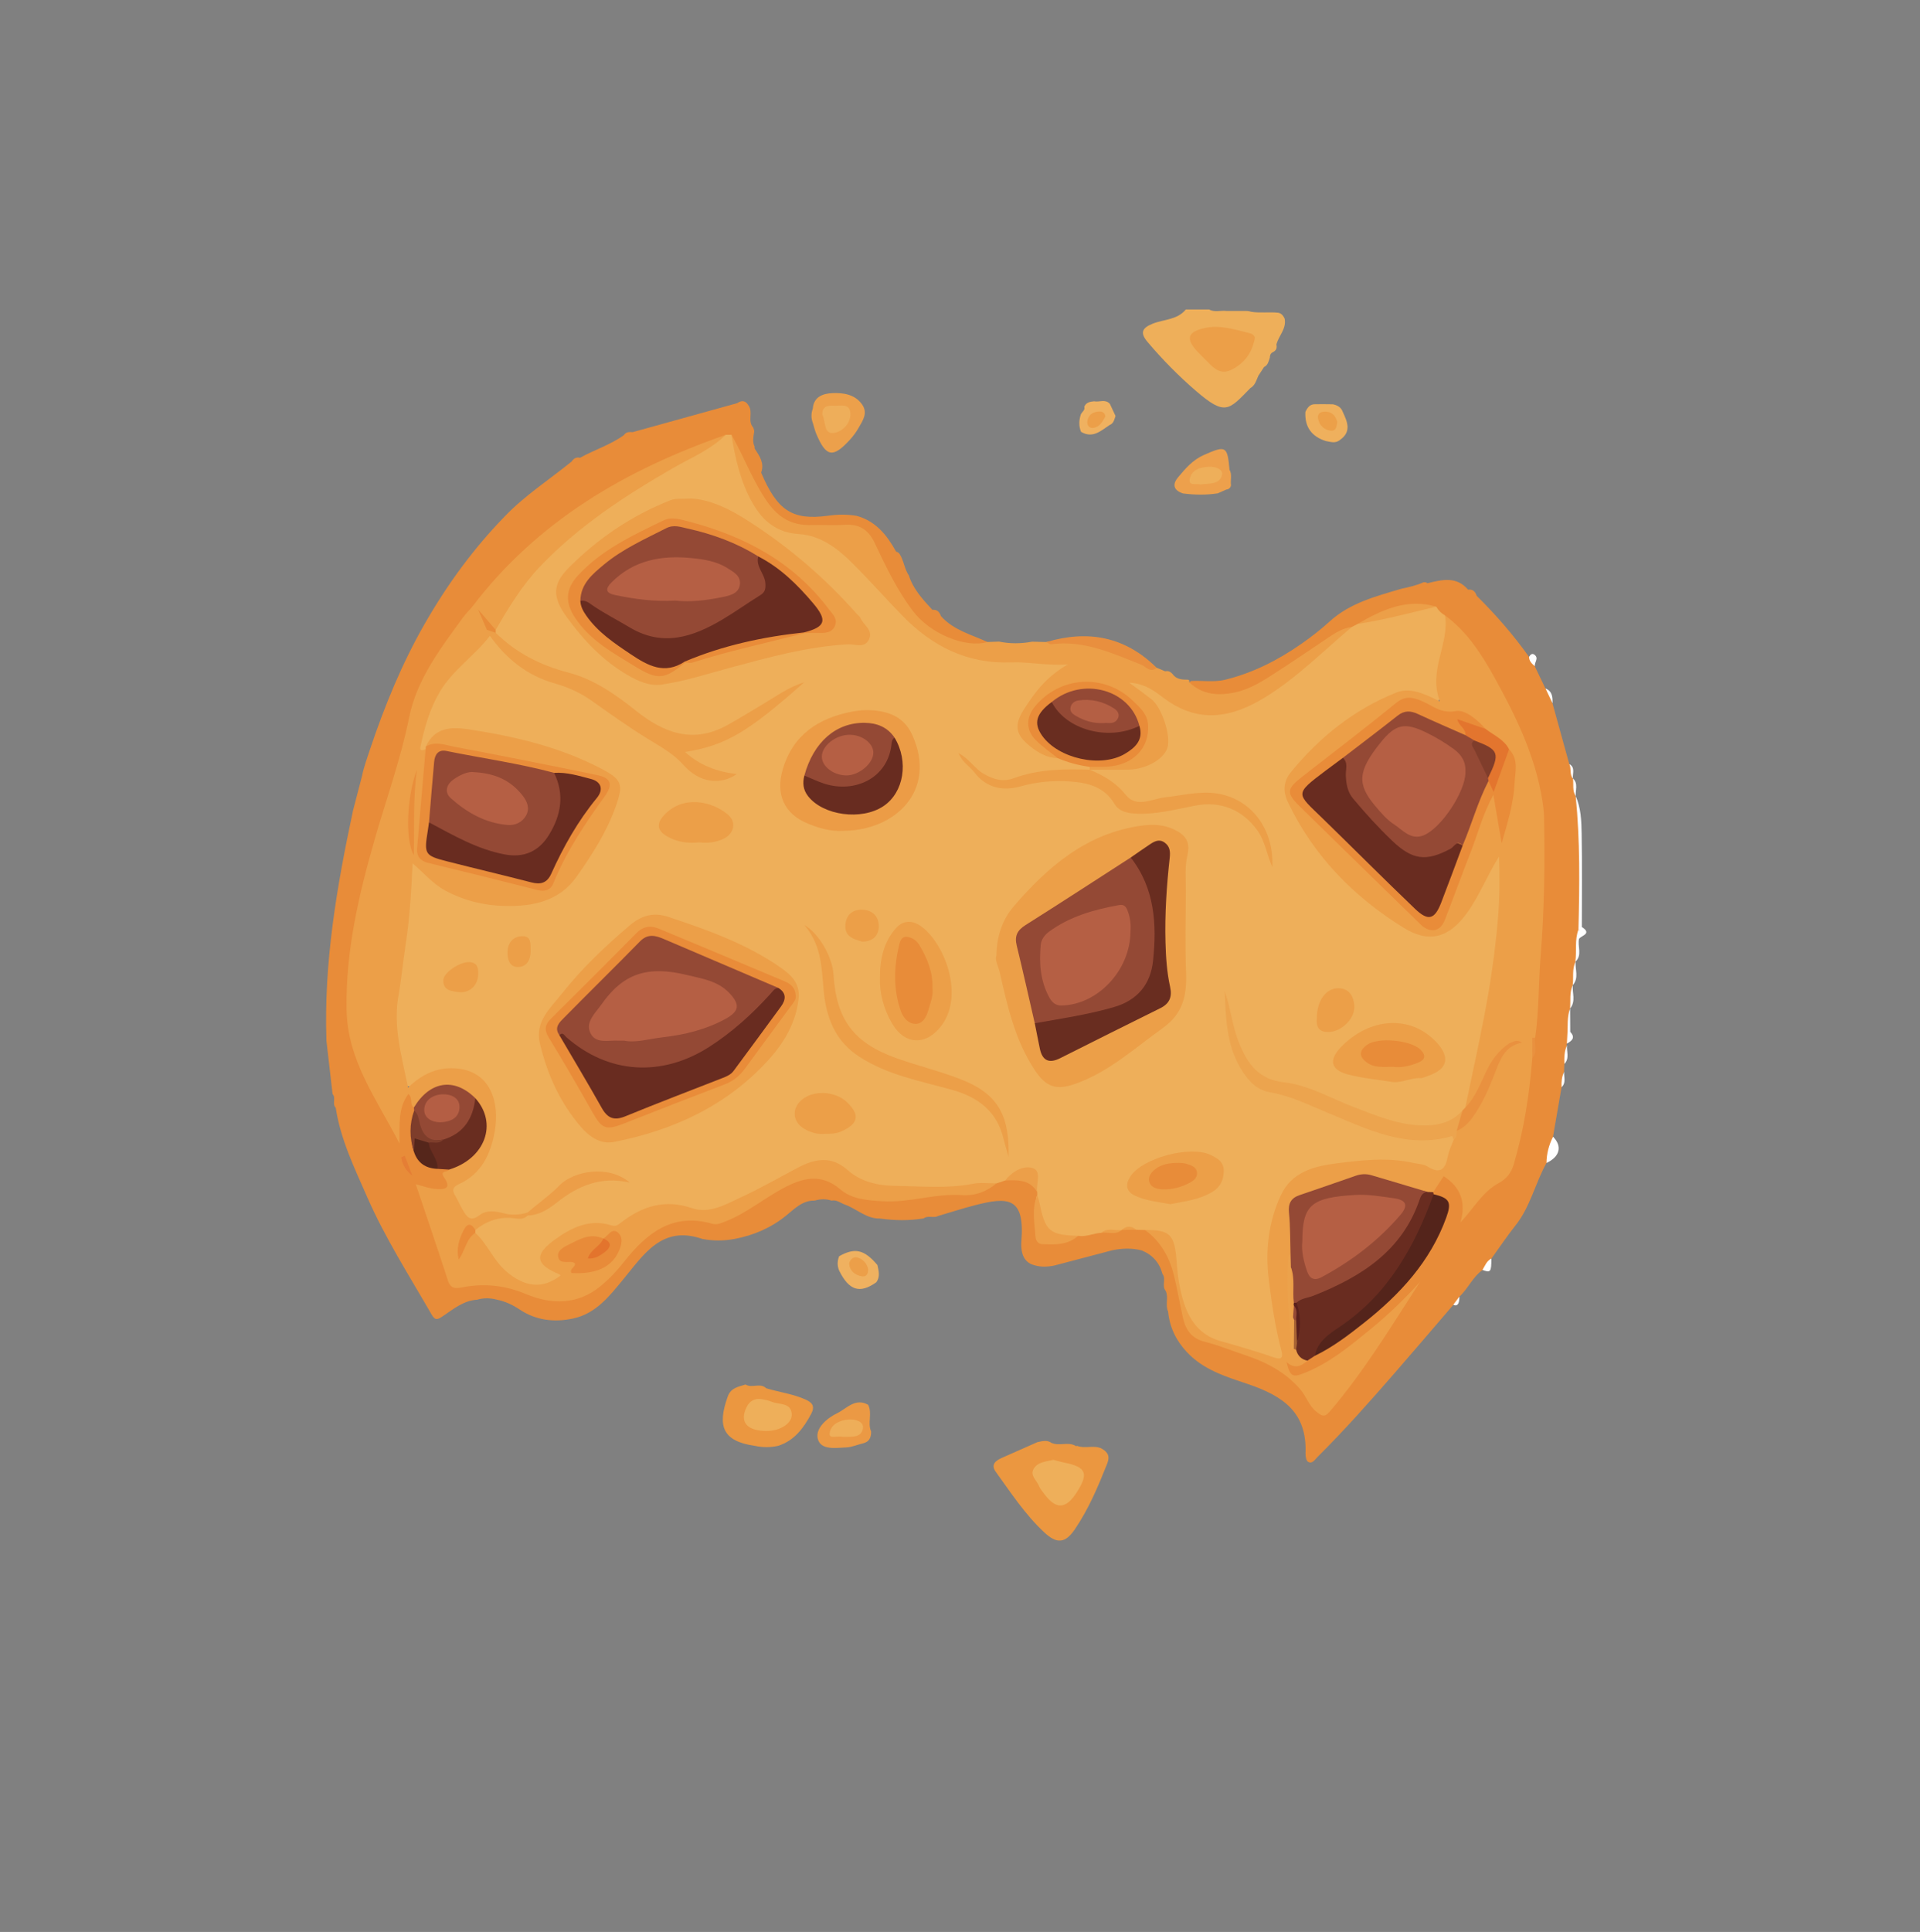 <?xml version="1.0" encoding="UTF-8"?>
<svg id="a" data-name="3rd_plan" xmlns="http://www.w3.org/2000/svg" viewBox="0 0 1491.2 1500.12"><rect x="0" y="0" width="1491.2" height="1500.12" fill="#808080" stroke="none"/>
  <path d="m971.1,301.37c-16.79,17.09-19.36,21.9-42.27,2.15-13.64-11.75-26.01-24.33-37.55-37.98-5.87-6.94-4.55-10.82,4-14.22,8.65-3.44,19.09-2.85,25.7-11.03h18.09c4.34,2.45,9.05.57,13.56,1.17,5.24,0,10.47-.02,15.71.01,1.17,0,2.31.21,3.41.61,6.95,1.12,13.98,0,20.94.75,2.68.44,3.98,2.39,5.06,4.59,1.56,7.87-4.66,13.26-6.41,20.08.65,2.79-.24,4.85-2.91,6.04-1.72.89-2.15,2.45-2.18,4.21-.96,2.75-1.42,5.81-4.51,7.24-1.47,2.27-2.94,4.54-4.42,6.81-1.58,3.51-2.49,7.46-6.23,9.57Z" style="fill: #eeaf5a; stroke-width: 0px;"/>
  <path d="m253.54,808.01c-2.1-60.6,8.06-119.78,20.66-178.68,2.31-8.87,4.62-17.73,6.93-26.6,1.43-7.13,3.97-13.94,6.24-20.82,11.32-33.71,24.68-66.45,42.43-97.43,17.42-30.41,37.79-58.42,62.23-83.5,15.58-16.31,34.54-28.48,51.92-42.59,1.57-2.37,3.61-3.69,6.57-2.93,11.16-6.25,23.62-10,34.07-17.62,1.66-2.55,4.2-2.5,6.79-2.29,27.07-7.51,54.14-15.01,81.22-22.52,3.8-2.61,6.79-1.85,8.98,2.18l-.12-.21c3.55,5.12-.93,11.86,3.42,16.81.57,1.05.86,2.17.88,3.36-.57,3.94-1.56,7.91.4,11.77-.26.71-.14,1.35.34,1.93,3.63,5.5,7.29,10.98,4.66,18.09,12.52,29.59,24.27,37.19,51.77,33.52,7.48-1.07,14.95-1.2,22.42.07,14.92,4.09,23.61,15.05,30.67,27.82,1.05.19,1.9.71,2.54,1.56,3.42,5.21,3.8,11.75,7.33,16.91,3.41,10.73,10.87,18.68,18.25,26.68,3.72-.42,5.56,1.71,6.65,4.87,9.75,10.93,23.66,14.37,36.27,20.15-2.27,6.58-7.84,4.83-12.21,4.18-18.88-2.79-35.22-10.61-47.37-25.86-8.73-10.95-15.51-23.08-21.76-35.57-17.1-34.19-11.81-31.35-48.91-30.37-22.2.59-37.21-7.8-48.08-26.75-7.88-13.74-14.1-28.22-21.47-42.12-1.37-.74-2.85-1.09-4.41-1.15-32.67,8.93-61.5,26.3-91.1,41.81-41.79,21.9-74.02,55-103.7,90.89-11.51,14.46-21.94,29.63-31.37,45.55-7.56,12.77-13.6,26.11-16.47,40.63-7.18,36.31-20.15,70.96-30.17,106.46-10.59,37.53-18.72,75.13-17.54,114.45.72,23.89,5.91,46.15,18.53,66.59,6.81,11.03,13.8,22,17.89,34.45-3.29-9.34-1.32-18.23,2.07-26.96,1.18-3.04,2.16-7.12,6.49-6.64,4.29.47,4.25,4.63,5,7.85.25,1.1.4,2.22.65,3.33.18,1.18.18,2.37.06,3.56-1.03,9.7-1.53,19.4.18,29.07,2.99,8.26,8.81,12.61,17.67,12.77,2.86.2,5.7.42,7.95,2.52.08.37.24.74.22,1.11-.96,18.74-1.44,19.12-21.91,16.2,8.59,22.26,15.53,44.33,22.8,66.3,1.57,4.75,5.19,5.91,9.9,5.22,18.3-2.66,35.41.5,52.93,7.06,20.04,7.51,39.9,5.23,56.42-11.08,8.87-8.75,16.3-18.72,25.04-27.57,15.12-15.32,32.78-22.5,54.17-18.3,8.9,1.75,16.29-1.28,23.67-5.2,11.64-6.2,22.27-14.09,33.83-20.43,16.2-8.89,31.74-12.05,48.38.4,17.08,12.78,37.49,9.16,56.85,7.36,12.71-1.18,25.26-4.07,38.14-3.4,8.75.45,15.93-3.91,23.32-7.62,2.75-1.31,5.56-2.45,8.56-3.07,10.34-.98,20.33-1.1,25.4,10.58.34,1.16.46,2.36.41,3.57-1.23,8.12-.64,16.31-.6,24.48.04,8.31,4.51,11.36,12.26,10.08,6.19-1.02,12.6-1.4,18.14-4.89,5.64-1.65,11.4-2.69,17.21-3.47,5.02-.34,10.12.46,15.09-.88,1.07-.34,2.17-.58,3.27-.79,3.34-.55,6.71-.62,10.09-.57,2.24.06,4.44.37,6.58,1.06,14.61,7,20.33,20.49,24.74,34.69,3.35,10.79,4.71,22.06,7.17,33.08,2.17,9.74,7.49,15.83,17.26,18.76,12.24,3.67,24.35,7.84,36.35,12.31,18.58,6.91,33.3,18.35,44.09,35.08,6.24,9.66,9.72,9.95,16.99,1.09,17.92-21.83,33.32-45.52,49.16-68.86,4.17-6.14,9.41-11.44,13.47-17.51-23.58,27.01-49.95,50.58-82.83,66.01-6.33,2.97-12.32,3.8-16.89-3.08-1.29-1.94-2.36-4.01-1.47-6.32,1.12-2.89,3.66-1.87,5.8-1.68,4.12.37,8.27,1.09,11.9-1.74,1.61-2.03,3.61-3.57,5.85-4.83,34.96-21.27,66.7-45.97,88.43-81.61,3.93-6.45,7.1-13.17,10.03-20.09,3.75-8.84,3.48-16.03-6.43-20.41-.47-1.04-.65-2.13-.55-3.26,1.99-5.18,3.01-12.61,9.32-12.74,6.71-.14,10.7,6.37,13.73,12.09,3.27,6.18,4.19,12.81,1.9,19.29,5.63-10.44,13.46-19.51,23.46-26.18,7.45-4.97,11.32-11.37,13.78-19.69,7.42-25.03,9.39-51,13.72-76.56,1.67-5.21,1.1-10.58,1.14-15.9,2.74-32.94,2.85-66.04,6.24-98.93,7.51-72.82-7.6-139.8-51.03-199.59-6.66-9.17-13.81-17.84-22.29-25.37-3.51-2.14-6.19-5.27-9.36-7.79-10.52-4.23-20.74-1.38-30.82,1.58-9.01,2.64-18.01,5.46-25.94,10.78-1.88,1.36-3.88,2.52-6.03,3.41-8.51,2.26-15.43,7.44-22.62,12.16-17.21,11.29-33.84,23.48-52.12,33.13-16.39,8.65-32.87,9.5-49.56,1.28-5.17-2.55-5.12-3.59-.87-7.19,8.77-.52,17.6,1.07,26.31-.91,21.88-5.31,41.57-15.37,59.88-28.19,7.5-5.25,14.79-10.92,21.55-17.07,15.93-14.51,36-19.59,55.78-25.46,5.85-1.24,11.68-2.56,17.18-5.02,1.14-.19,2.17.03,3.1.73,11.21-2.74,22.44-5.66,31.53,5,3.75-.54,5.6,1.58,6.69,4.77,14.87,14.68,28.54,30.38,40.66,47.41,3.13,1.44,3.58,4.51,4.46,7.32,2.76,5.75,5.52,11.51,8.28,17.26,4,2.81,3.4,7.79,5.47,11.52,4.35,15.74,8.71,31.48,13.06,47.22,3.96,3-.03,8.01,2.85,11.28l-.05-.1c3,4.22-.4,9.48,2.23,13.77l-.12-.18c3.26,17.96,3.98,36.07,3.71,54.29-.24,16.09-.29,32.19.1,48.28-3.8,8.34-.62,17.78-4.07,26.18l.24-.21c-2.56,5.9,1.19,12.58-2.28,18.37l.14-.19c-2.78,5.86.96,12.5-2.21,18.31l.04-.1c-2.06,6.74-1.22,13.52-.36,20.32.24,2.63-.17,5.06-2.14,7.02l-.36.69.44.64c-2.3,4.58.6,9.9-2.03,14.44-.06,2.05-.13,4.1-.19,6.15-2.22,3.72.37,8.23-1.98,11.93-2.21,12.83-4.42,25.65-6.63,38.48,1.48,7.58-.24,14.36-5.09,20.35-8.77,15.71-12.46,33.89-23.94,48.33-6.64,8.35-12.58,17.27-18.84,25.93-2.33,2.92-1.6,8.24-6.93,8.8-7.59,5.5-11.18,14.46-17.91,20.7-1.79,1.97-.3,6.38-4.74,6.37-15.12,17.6-30.15,35.27-45.39,52.77-19.46,22.35-39.1,44.54-60.16,65.42-2.03,2.01-3.99,5.59-7.27,3.61-1.49-.9-2.02-4.45-1.93-6.75,1.2-31.26-16.99-44.2-44.87-53.62-17.31-5.85-34.44-10.97-47.38-24.88-8.33-8.95-13.31-19.22-14.46-31.36-2.46-5.15.56-10.93-1.88-16.08l.18.21c-3.67-3.88.46-9.32-2.67-13.3-2.35-8.74-7.68-14.85-16.06-18.28-7.61-2-15.24-1.7-22.87-.16-14.95,3.93-29.89,7.86-44.84,11.8-5.24,1.11-10.48,1.41-15.7-.16-10.25-2.54-10.54-13.09-10.09-18.9,2.63-34-10.17-34.44-36.35-27.64-9.52,2.47-18.89,5.5-28.32,8.27-3.54,1.95-7.84-.69-11.27,1.89h.03c-11.29,1.88-22.59,1.7-33.89.12-10.62.29-18.05-7.55-27.28-10.83-3.42-1.22-6.34-3.93-10.36-3.1-4.37-1.41-8.74-1.3-13.1-.01-9.57-.25-15.77,6.46-22.25,11.69-11.93,9.63-25.32,15.31-40.16,18.12-8.27,1.52-16.53,1.54-24.8-.01-31.42-10.93-45.45,11.91-61.5,31.36-10.62,12.86-21.04,26.43-38.67,30.33-14.75,3.26-29.13,1.54-41.77-6.9-5.62-3.75-11.27-6.34-17.7-7.67-5.1-1.33-10.2-1.49-15.3.03-10.56.63-18.38,7.21-26.55,12.7-3.81,2.56-5.93,3.88-8.7-.93-17.37-30.17-36.25-59.64-50.2-91.53-9.77-22.34-20.69-44.62-24.41-69.24-3.01-3.06.41-7.6-2.46-10.69-1.59-13.79-3.18-27.59-4.77-41.38Z" style="fill: #e88c39; stroke-width: 0px;"/>
  <path d="m923.51,529.65c10.38,10.03,22.96,10.75,36.01,7.9,11.49-2.5,21.37-8.83,31.09-15.13,14.13-9.15,28.04-18.65,42.04-28,5.31-3.54,10.76-6.76,17.26-7.59,1.03,3.14-.99,5.07-3.01,6.69-20.51,16.5-38.9,35.66-61.51,49.51-14.61,8.94-29.76,15.19-47.71,14.86-16.84-.32-28.87-9.75-41.97-17.65-2.89-1.74-5.9-3.35-7.76-4.99-2.06-1.32-2.48,1.02-1.73-.29.17-.3.43-.29.85-.09,15.8,7.68,20.89,21.93,22.73,37.86,1.17,10.18-3.94,17.21-12.76,21.9-15.55,8.27-32.09,6.34-48.61,4.89-1.12-.45-2-1.2-2.65-2.2-.21-1.23.19-2.24,1.17-3.01,7.99-3.39,16.89-1.39,25.14-5.31,19.69-9.36,23.02-25.62,7.47-41.26-19.95-20.06-50.93-20.58-69.69-1.16-11.13,11.52-10.38,20.77,2.06,31.37,3.7,3.15,10.17,4.19,9.58,11.12-14.33,3.5-22.36-6.13-30.11-15.19-6.77-7.92-3.56-16.28,1.3-24.05,7.62-12.19,15.39-24.28,27.71-30.9-17.33.96-35.89-1.73-54.5-3.14-33.32-2.52-56.34-23.2-77.14-46.75-10.5-11.89-21.52-23.22-33.3-33.77-11.42-10.24-24.5-17.2-40.35-18.47-13.41-1.07-23.01-9.3-30.06-19.98-10.56-15.98-15.83-34.06-18.59-52.91-.34-2.32,0-4.51,1.64-6.33,9.84,17.15,16.49,35.9,27.99,52.31,8.67,12.37,19.32,18.24,34.08,17.8,8.66-.25,17.35.35,25.98-.19,11.2-.71,18.28,3.71,23.14,13.97,8.66,18.32,17.36,36.67,29.72,52.98,13.27,17.52,40.63,29.07,58.03,24.04,2.97-.1,5.93-.2,8.9-.3,8.55,1.75,17.1,1.67,25.65.06,3.66.09,7.31.18,10.97.27,28.94-4.98,54.55,5,79.51,17.78,2.01,1.03,3.96,2.14,6.29,2.19,2.19.91,4.37,1.82,6.56,2.74,3.41-.83,5.2,1.44,7.02,3.65,3.03,2.78,6.79,2.83,10.56,2.87,1.17.16,1.47.8,1.01,1.85Z" style="fill: #ec9f48; stroke-width: 0px;"/>
  <path d="m855.39,1124.66c4.83,2.66,6.91,5.86,4.54,11.82-7.06,17.72-14.41,35.27-25.2,51.08-7.44,10.9-14,11.39-23.82,2.19-14.78-13.84-25.84-30.71-37.57-47-4.09-5.67.09-8.68,4.94-10.83,9.14-4.06,18.3-8.09,27.44-12.14,3.78-.73,7.59-2,11.13.75l-.18-.18c5.9,2.69,12.55-.96,18.4,2.14.42.5.89.55,1.4.15,6.11,2.49,12.84-.79,18.92,2.01Z" style="fill: #eb9740; stroke-width: 0px;"/>
  <path d="m586.33,1122.68c-25.25-3.61-29.32-15.43-21.12-38.3,2.49-6.94,8.36-7.56,13.86-9.35,4.95,3.15,11.36-1.66,16.05,2.94,10.17,3.05,20.82,4.37,30.62,8.78,5.3,2.39,7.36,5.36,4.22,11.19-5.96,11.07-13.05,20.72-25.69,24.73-5.98,1.32-11.96,1.31-17.94,0Z" style="fill: #eb9740; stroke-width: 0px;"/>
  <path d="m631.29,317.26c.66-9.41,8.24-11.68,15.05-11.99,8.44-.39,17.54.8,23.18,8.72,4.88,6.84.39,12.81-2.88,18.57-1.83,3.22-4.13,6.27-6.64,9-13.13,14.27-18.4,13.33-25.98-4.57-1.16-2.73-1.81-5.68-2.69-8.52-1.46-3.73-1.4-7.47-.04-11.21Z" style="fill: #eca04b; stroke-width: 0px;"/>
  <path d="m952.45,380.13c-2.22.98-4.44,1.96-6.66,2.94-8.99,1.39-17.98,1.23-26.98.09-7.28-2.41-8.6-6.9-3.78-12.62,5.68-6.75,11.27-13.41,19.91-17.23,17.1-7.55,18.35-7.15,19.98,11.4,2.21,3.87.52,8.12,1.15,12.14-.39,2-1.63,3.05-3.63,3.28Z" style="fill: #eda04c; stroke-width: 0px;"/>
  <path d="m676.57,1111.54c.07,4.53-1.32,8-6.27,9.17-4.32,1.01-8.57,2.96-12.91,3.16-8.28.37-20.05,2.38-22.27-6.78-2-8.26,7.45-16.1,15.05-19.74,7.24-3.47,14.05-12.24,24.08-6.57,3.43,6.63-.62,14.09,2.32,20.77Z" style="fill: #eb9944; stroke-width: 0px;"/>
  <path d="m898.36,518.55c-4.91,4.22-8.35-1-11.93-2.41-22.52-8.9-44.6-19.23-69.9-15.9-1.23.16-2.64-1.08-3.97-1.67,32.39-9.64,61.31-4.33,85.8,19.98Z" style="fill: #e98f3e; stroke-width: 0px;"/>
  <path d="m1042.93,319.94c3.56,7.65,6.89,15.27-2.19,21.64-3.49,2.96-7.31,1.53-11.08.86-11.01-3.51-16.41-10.95-15.81-22.59,1.53-3.26,3.41-6.07,7.58-5.99,4.58,0,9.16-.08,13.73.05,3.58.73,6.49,2.32,7.76,6.03Z" style="fill: #efb05d; stroke-width: 0px;"/>
  <path d="m680.65,995.62c-12.79,9.1-21.25,6.48-28.86-8.95-1.63-3.74-1.55-7.5-.05-11.25,12.25-6.87,19.45-5.22,29.72,6.83,1.01,4.54,2.26,9.09-.81,13.37Z" style="fill: #efb160; stroke-width: 0px;"/>
  <path d="m862.01,313.58c1.46,3.14,2.92,6.29,4.38,9.43-.98,2.72-1.38,5.82-4.65,7.03-6.73,4.48-13.07,10.63-22.15,5.26-1.82-4.5-1.64-9.02-.13-13.55.85-1.99,3.49-3.16,2.66-5.9,1.41-3.43,4.45-3.97,7.62-4.26,4.06.85,8.71-1.99,12.26,1.99Z" style="fill: #efb160; stroke-width: 0px;"/>
  <path d="m1225.93,721.77c.85-34.6,1.32-69.19-2.16-103.7,4.11,9.25,4.46,19.24,4.65,29,.47,24.23.15,48.48.16,72.72.32,1.18-.05,2.06-1.13,2.64-.5-.22-1.01-.45-1.51-.67Z" style="fill: #fdfdfd; stroke-width: 0px;"/>
  <path d="m1201.1,903c.07-7.19,1.87-13.95,5.09-20.35,7.34,7.35,5.28,15.57-5.09,20.35Z" style="fill: #fff; stroke-width: 0px;"/>
  <path d="m1223.51,746.81c1.18-8.31-.67-16.92,2.43-25.04,0,0,.55.41.55.41,1.94,2.23,1.32,4.43-.07,6.63-1.45,5.92,2.78,12.76-2.91,18Z" style="fill: #fdfdfd; stroke-width: 0px;"/>
  <path d="m1151.39,986.06c1.99-3.18,3.16-7.02,6.93-8.8-.03,10.42-.63,11.19-6.93,8.8Z" style="fill: #fff; stroke-width: 0px;"/>
  <path d="m1217.31,803.48c.5-6.85-.35-13.84,2.14-20.48.03,6.08.06,12.15.1,18.23.88,2.36-.24,2.74-2.23,2.25Z" style="fill: #fdfdfd; stroke-width: 0px;"/>
  <path d="m1192.05,517.3c-2.23-1.99-4.52-3.94-4.46-7.32,1.01-1.65,2.33-3.03,4.25-1.55,3.56,2.76-.26,5.91.21,8.87Z" style="fill: #fff; stroke-width: 0px;"/>
  <path d="m1219.4,783.1c.6-6.12-.64-12.46,2.21-18.31-.72,6.1,2.54,12.69-2.21,18.31Z" style="fill: #fdfdfd; stroke-width: 0px;"/>
  <path d="m1221.47,764.97c.82-6.12-.68-12.52,2.28-18.37-.57,6.15,2.79,12.78-2.28,18.37Z" style="fill: #fdfdfd; stroke-width: 0px;"/>
  <path d="m1226.42,728.81c.02-2.21.05-4.42.07-6.63.7-.79,1.39-1.59,2.09-2.38,7.83,5.05.27,6.42-2.16,9.01Z" style="fill: #fff; stroke-width: 0px;"/>
  <path d="m1217.31,803.48c.74-.75,1.49-1.5,2.23-2.25,4.32,4.51,1.29,6.93-2.59,9.11.12-2.29.24-4.57.36-6.86Z" style="fill: #fff; stroke-width: 0px;"/>
  <path d="m1215,826.1c-.15-4.93-.1-9.82,2.03-14.43-.41,4.84,2.14,10.11-2.03,14.43Z" style="fill: #fdfdfd; stroke-width: 0px;"/>
  <path d="m1128.73,1013.13c1.58-2.12,3.16-4.25,4.74-6.37q.01,8.58-4.74,6.37Z" style="fill: #fff; stroke-width: 0px;"/>
  <path d="m1223.88,618.25c-2.92-4.24-1.54-9.17-2.23-13.77,4.36,4,1.71,9.14,2.23,13.77Z" style="fill: #fdfdfd; stroke-width: 0px;"/>
  <path d="m1205.79,546.08c-1.82-3.84-3.64-7.68-5.46-11.52,5.35,2.16,5.59,6.75,5.46,11.52Z" style="fill: #fdfdfd; stroke-width: 0px;"/>
  <path d="m1221.7,604.58c-2.88-3.27-1.11-7.72-2.85-11.28,4.91,2.76,2.25,7.43,2.85,11.28Z" style="fill: #fdfdfd; stroke-width: 0px;"/>
  <path d="m1212.82,844.17c-.21-4.12.13-8.14,1.98-11.92-.27,4.04,1.73,8.46-1.98,11.92Z" style="fill: #fdfdfd; stroke-width: 0px;"/>
  <path d="m974.6,262.64c-2.24,11.6-8.1,19.25-17.71,24.25-8.72,4.54-13.97-.74-19.31-6.21-2.35-2.41-4.8-4.72-7.12-7.16-9.84-10.34-8.46-15.8,5.24-18.83,12.04-2.67,23.57,1.3,35.1,4.08,2.27.55,3.88,2.23,3.8,3.86Z" style="fill: #ec9f48; stroke-width: 0px;"/>
  <path d="m846.33,595.42c0,.75.02,1.5.03,2.25-4.42,4.07-9.94,3.07-15.07,2.9-11.79-.38-23.68.25-34.54,4.43-19.69,7.57-34.28,1.66-46.23-14.37,4.35,5.38,9.16,10.32,14.9,14.03,6.09,3.94,12.87,5.64,20.35,4,14.35-3.14,28.74-5.93,43.61-4.96,14.8.97,28.24,4.61,37.7,17.17,4.2,5.58,10.02,7.29,16.78,7.73,13.02.85,25.4-2.79,38-4.77,39.01-6.15,56.72,5.81,65.61,44.56-7.24-38.83-28.55-54.02-67.43-48.28-9.68,1.43-19.38,2.78-29.01,4.48-7.18,1.27-13.89-.1-18.74-5.4-6.72-7.35-14.01-13.55-23.41-17.11-1.75-.66-3.06-2.17-2.53-4.43,10.17,0,20.35.18,30.51-.04,13.32-.3,26.94-8.13,29.77-16.76,3.05-9.29-4.18-31.56-12.49-38.06-4.92-3.85-10.02-7.46-17.16-12.75,12.7.7,20.27,7.05,27.31,12.29,26.85,19.97,52.79,14.85,78.58-1.07,24.66-15.22,44.98-35.92,67.05-54.41,1.49-.78,2.98-1.57,4.46-2.35,19.79-7.07,39.71-13.56,61.09-13.46,1.62,2.9,3.87,5.17,6.78,6.78,4.87,8.21,3.67,16.9.97,25.17-3.56,10.93-5.81,21.8-4.21,33.31,1.06,7.62-2.87,10.25-9.27,7.18-16.12-7.73-29.95-2.07-43.69,6.1-21.86,13-41.5,28.57-58.06,48.02-7.17,8.42-9.01,16.85-3.8,26.89,20.87,40.19,51.03,71.67,89.87,94.58,15.7,9.26,29.62,5.42,40.75-9.1,4.81-6.28,9.12-12.94,12.67-20.05,3.03-6.07,6.02-12.16,9-18.26,1.76-3.6,3.08-9.1,8.07-7.94,4.03.93,3.49,6.17,3.58,9.86.21,8.67.6,17.37-.12,26-4.5,54.2-13.76,107.57-28.14,160.04-.74,1.67-1.76,3.16-2.94,4.54-13.21,15.87-30.83,14.04-47.97,10.72-17.76-3.43-34.6-10.3-51.17-17.64-14.83-6.57-29.9-12.4-46.1-14.82-14.03-2.1-22.83-11.07-28.48-23.27-6.19-13.38-9.86-27.53-10.44-38.5,1.4,12.75,4.07,29.13,11.76,44.13,5.73,11.18,14.13,19.13,27.33,21.39,12.32,2.11,23.65,7.51,34.97,12.64,15.11,6.84,30.54,12.81,46.22,18.22,15.71,5.42,31.68,6.06,47.92,3.74,4.37-.62,9.39-2.92,9.95,4.61-1.45,8.19-2.47,17.31-7.9,23.22-7.18,7.81-15.42-.75-23.04-2.17-26.14-4.9-51.82-2.45-77.3,3.56-17.98,4.24-26.29,17.98-30.6,34.47-5.71,21.85-5.34,43.95-1.4,66.1,1.98,11.13,4.14,22.22,6.5,33.28,2.75,12.88.01,15.32-12.34,11.67-10.81-3.19-21.23-7.84-32.22-10.21-23.86-5.16-34-21.41-37.19-43.82-1.11-7.8-3.53-15.37-4.3-23.19-1.33-13.53-8.71-20.97-21.82-23.23-2.24-.05-4.48-.1-6.72-.15-3.8-1.59-7.59-1.78-11.35.12h0c-4.97,2.92-10.88-.76-15.84,2.24-6.09.22-11.8,3.38-18.05,2.34-17.52,5.45-30.68-3.14-31.55-20.95-.18-3.56-2.38-7.18-.2-10.79-.02-.73-.03-1.46-.03-2.19q-5.1-17.52-24.8-9.09c-2.26.76-4.52,1.51-6.78,2.27-31.95,7.39-64.08,7.4-96.26,1.97-8.66-1.46-16.41-5.75-23.24-11.17-8.76-6.94-17.94-7.03-27.61-2.9-11.44,4.89-22.52,10.52-33.24,16.85-10.09,5.96-20.63,10.93-31.67,14.85-9.42,3.34-19.01,4.95-28.81,1.86-15.58-4.91-29.79-1.95-42.85,7.34-6.68,4.75-13.29,6.64-21.99,5.79-15.78-1.54-29.53,4.9-40.44,16.42-6.35,6.71-5.56,9.78,2.54,14.83,2.46,1.53,6.38,2.09,6.29,5.68-.1,4.41-4.1,5.98-7.55,7.45-14.5,6.15-26.6.43-37.49-8.52-10.33-8.48-17.25-19.79-23.44-31.53-.26-1.24-.15-2.45.29-3.64,6.36-8.48,14.78-11.64,25.18-9.77,5.14.92,10.25.97,15.15-1.21,10.66-3.89,19.99-10.06,29.15-16.66,12.36-8.91,26.01-14.04,39.5-12.4-17.96-4.76-34.77.35-48.92,15.61-5.29,5.7-11.74,10.51-19.46,13-4.53,2.55-9.46,2.69-14.29,1.73-7.68-1.53-15.21-.97-22.08,2.33-7.01,3.36-11.37,1.31-15.03-4.72-1.76-2.9-3.36-5.88-5.07-8.81-4.37-7.48-3.55-13.12,4.51-17.78,17.85-10.31,23.91-27.31,24.66-46.67.51-13.03-2.79-25.16-14.89-32.11-12.66-7.27-25.65-4.48-37.73,2.12-13.56,7.41-15.17,7.02-18.55-8.49-4.67-21.43-7.24-42.83-3.5-64.93,4.77-28.18,8.95-56.5,9.86-85.17.11-3.45-.82-8.32,3.48-9.89,3.51-1.28,6.29,1.95,8.65,4.29,24.88,24.59,55.12,28.56,87.89,23.14,11.13-1.84,19.17-8.65,26-16.82,14.61-17.49,25.86-37.03,33.3-58.6,3.83-11.1,2.23-15.72-8.31-21.33-34.73-18.48-72.18-27.85-111.08-31.95-9.79-1.03-17.79,2.2-23.06,10.95-.61,1.01-1.36,1.91-2.22,2.71-8.91,4.13-7.49-2.36-6.75-7.01,2.57-16.12,7.73-31.44,17.48-44.64,10.71-14.5,23.39-27.22,37.81-38.14,5.72.46,8.01,5.37,10.86,9.05,8.35,10.81,19.04,18.34,31.76,22.61,21.65,7.28,41.49,17.72,59.7,31.45,11.13,8.38,22.3,16.71,35.36,22.09,4.99,2.06,8.01,6.69,11.64,10.52,9.33,9.88,20.31,16.06,35.86,14.4-11.72-2.55-21.34-6.68-30.02-12.89-2.12-1.52-4.44-3.25-4.05-6.31.44-3.41,3.46-3.8,6.02-3.97,18.7-1.21,33.16-11.49,47.47-22.04,10.76-7.94,20.44-17.32,28.41-21.38-11.44,7.5-26.45,17.85-42.39,26.76-24.34,13.59-47.81,14.09-70.65-3.7-24.57-19.13-51.13-34.21-81.79-42.02-14.01-3.57-24.98-13.55-33.99-25.08-.44-1.03-.62-2.11-.58-3.23,11.31-29.25,31.98-51.38,55-71.57,37.57-32.94,81.38-56.21,124.85-79.99,1.47,0,2.95,0,4.42-.01,2.98,18.58,7.1,36.83,16.6,53.35,7.91,13.76,18.7,22.65,35.67,23.72,16.49,1.03,29.51,10.61,40.84,21.8,13.61,13.44,26.26,27.85,39.62,41.56,23.25,23.87,50.55,37.7,85.02,36.28,13.19-.54,26.55,2.73,43.54,1.56-16.69,9.55-25.72,21.75-33.94,34.64-7.98,12.52-6.86,19.84,4.68,29.01,6.2,4.92,12.96,9,21.3,9.11,9.19-1.02,17.45,1.38,24.89,6.77Z" style="fill: #eeaf5a; stroke-width: 0px;"/>
  <path d="m409.86,943.76c-3.33,3.63-7.79,2.47-11.64,2.09-11.13-1.11-20.55,2.41-29.04,9.21-11.59.25-8.17,11.12-12.18,16.73,3.65-5.18,2.82-13.97,12.16-14.5,9.5,8.62,13.93,21.18,23.8,29.72,14.57,12.61,28.49,14.17,42.34,3.42-.19-.28-.33-.7-.59-.81-19.11-7.88-20.35-15.36-3-27.69,12.55-8.91,26.67-15.7,43.01-10.48,3.66,1.17,5.5-.52,7.94-2.4,16.38-12.62,33.84-18.08,54.66-10.98,13.88,4.74,26.53-3.04,38.65-8.63,15.01-6.93,29.38-15.24,44.03-22.94,13.19-6.93,25.81-9.16,38.38,2.06,10.27,9.17,23.69,12.04,36.75,12.22,20.23.28,40.59,2.3,60.8-1.65,5.81-1.14,12.03-.23,18.06-.27-7.84,6.43-16.57,9.82-26.95,9.1-20.72-1.45-40.72,6.08-61.6,4.77-11.92-.75-23.68-1.45-32.85-9.27-15.16-12.92-29.77-8.71-44.75-.62-14.84,8.01-27.93,19.02-43.78,25.32-3.56,1.41-7.07,3.18-10.86,2.08-30.88-8.94-51,7.35-68.42,29.38-5.65,7.15-11.8,13.79-18.8,19.41-17.71,14.22-37.87,14-57.45,5.79-16.34-6.85-32.45-8.56-49.42-5.23-5.34,1.05-9.17,1.14-11.27-5.38-7.94-24.64-16.35-49.12-24.92-74.68,5.32,1.34,10.14,3.2,15.09,3.64,5.71.51,13.42.62,7.11-8.58-4.25-6.19,2.9-4.1,3.69-6.42,1.78-3.82,5.9-4.36,9-6.26,17.92-10.98,21.9-29.61,9.88-46.98-14.52-13.43-27.31-13.07-40.89,1.2-1.55,1.63-2.88,3.5-5.33,3.86-3.69-2.43-.49-7.45-4.33-10.52-7.97,10.74-6.78,23.14-6.9,38.42-18.03-35.12-40.45-64.51-41.07-104.12-.72-45.8,9.51-89.1,21.99-132.5,9-31.32,20.12-62,26.59-94.13,5.99-29.78,24.36-53.66,41.85-77.64,2.19-3.01,4.86-5.67,7.3-8.49,2.37-1.07,4,.22,5.56,1.73,3.03,4.73,5.42,9.8,7.48,15.02.65,1.93.85,3.91.59,5.93-12,15.68-29.22,26.64-39.33,44.13-7.57,13.09-11.51,27.29-14.63,41.83-.88,4.07,1.95,2.8,4.04,2.1,3,9.96,1.4,20.2.32,30.01-1.36,12.34-1.23,24.79-3.37,37.1-2.38,13.68-.37,16.32,12.88,20.17,24.57,7.16,49.84,11.5,74.5,18.31,5.36,1.48,9.97,1.64,12.95-5,10.04-22.41,22.73-43.27,37.57-62.89,7.3-9.65,5.58-13.75-6.27-15.88-37.77-6.79-75.08-15.93-113.02-21.83-5.12-.8-10.64,1.15-15.38-2.11,6.58-14.71,19.57-15.37,32.48-13.42,35.68,5.39,70.71,13.5,103.07,30.32,16.82,8.74,18.18,12.12,11.71,30.19-7.03,19.63-18.2,36.98-30.15,53.92-13.77,19.53-34.53,23.23-55.74,22.81-15.92-.32-31.72-4.03-46.38-11.97-9.57-5.18-16.18-13.25-25.31-21.1-1.04,22.2-2.34,43.13-5.54,63.87-1.99,12.92-3.15,25.99-5.44,38.85-4.28,24.04,2.43,46.6,7.43,71.4,11.84-11.53,24.6-16.36,38.81-14.78,25.62,2.84,32.44,26.67,28.54,48.76-3.08,17.43-10.27,33.1-27.92,41.02-4.38,1.96-5.55,4.41-2.94,8.69,2.16,3.52,3.74,7.39,5.83,10.95,3.08,5.25,5.8,10.21,13.32,4.33,5.26-4.11,12.7-3.02,18.62-1.41,6.63,1.8,12.51,1.2,18.68-.62.59.51.78,1.02.59,1.54-.19.52-.38.78-.58.78Z" style="fill: #ec9f48; stroke-width: 0px;"/>
  <path d="m1138.05,859.99c4.8-23.05,9.83-46.06,14.35-69.16,5.02-25.67,8.79-51.47,11.02-77.61,1.37-16.05,1.41-31.89.84-48.11-9,14.21-14.93,29.83-24.65,43.44-13.76,19.25-29.27,24.29-49.22,11.98-39.04-24.09-70.24-55.91-90.2-97.84-3.91-8.22-3.46-15.99,2.39-23.14,22.18-27.13,48.85-48.46,81.47-61.66,10.86-4.4,21.32.32,34.24,6.7-9.27-24.63,7.68-44.61,3.95-66.77,17.11,12.51,28.38,30.06,38.32,47.96,16.74,30.16,31.89,61.21,37.35,95.94.64,4.1,1.2,8.11,1.28,12.23.76,36.03.27,72.1-2.64,107.98-1.73,21.25-1.18,42.62-4.21,63.76-.74.76-1.58,1.37-2.53,1.85-3.03.95-6.1.71-8.69-.93-5.16-3.29-6.38.41-7.8,4.03-10.82,10.59-17.33,23.91-23.99,37.2-2.48,4.94-3.92,11.48-11.27,12.16Z" style="fill: #ec9f48; stroke-width: 0px;"/>
  <path d="m1172.03,810.24c-.05-7.24,1.06-12.7,9.67-6.08,2.58,1.98,5.54,1.43,8.41,1.58,1.74,5.28,1.71,10.56.01,15.83-2.23,28.01-6.5,55.69-14.47,82.67-1.81,6.11-5.35,10.98-11.65,14.39-12.72,6.89-19.64,19.96-29.68,30.5,4.45-15.49.21-27.3-13.09-35.85-2.85,4.34-5.49,8.37-8.13,12.4-1.49,1.21-3.21,1.63-5.1,1.48-12.44-1.44-24.05-6.15-35.96-9.6-8.73-2.53-16.93-2.52-25.41.57-11.32,4.12-22.89,7.51-34.05,12.13-6.1,2.52-8.65,6.38-7.88,13.12,1.16,10.11,1.34,20.29-.27,30.41-2.38,16.06-1.78,32.22-.45,48.23.62,7.44,1.04,14.91,1.66,22.32.54.89,1.11,1.77,1.78,2.57,2.42,3.39,5.71,6.06,7.95,9.6-4.86,4.54-10.03,6.55-16.22,1.1,2.96,11.36,4.59,12.23,14.32,8.33,19.43-7.79,35.24-20.97,51.2-34.02,13.72-11.22,26.41-23.47,38.32-36.72-22.34,34.57-43.57,69.71-70.34,101.01-4.1,4.79-6.41,2.93-10.08.1-5.92-4.57-7.87-11.8-12.48-17.24-11.61-13.7-26.75-21.47-43.39-26.98-10.33-3.42-20.45-7.62-30.97-10.23-10.32-2.57-14.9-9.3-16.99-18.7-2.42-10.94-4.34-22-7.01-32.88-3.48-14.2-10.35-26.45-22.47-35.24,19.6-.04,23.14,3.21,24.67,25.78.66,9.81,2.19,19.39,4.91,28.68,4.41,15.06,12.58,27.1,28.89,31.73,14.04,3.98,28.08,8.07,41.87,12.83,6.19,2.14,6.87-.64,5.72-4.97-4.8-18.11-7.52-36.55-9.86-55.11-2.88-22.86-.29-44.94,9.25-65.75,8.4-18.32,26.02-22.77,43.86-25,19.66-2.47,39.47-4.74,59.23-.23,3.64.83,7.84.82,10.81,2.71,10.42,6.65,14.01,1.75,15.94-8.1.85-4.36,2.95-8.48,4.48-12.71,2.3-2.14-.04-5.22,1.49-7.52,13.52-11.59,21.16-26.83,27.24-43.19,3.51-9.44,7.09-19.14,17.47-23.73.15-.07-.75.04-1.1.09-.74.11-1.44.09-2.14-.32Z" style="fill: #ec9f48; stroke-width: 0px;"/>
  <path d="m371.34,473.25c-1.49-.75-2.97-1.49-4.46-2.24,50.61-66.59,119.37-106.37,196.8-133.37-11.95,11.74-27.43,17.98-41.58,26.16-37.08,21.43-72.67,44.69-102.5,75.89-14.09,14.74-24.51,31.95-34.6,49.44-7.96-2.36-9.12-10.57-13.66-15.87Z" style="fill: #ec9f48; stroke-width: 0px;"/>
  <path d="m1015.4,1056.52c-4.7-1.01-7.64-3.83-8.76-8.52-1-1.6-1.53-3.32-1.37-5.22,1.59-10.06.88-20.17.49-30.26,1.35-7.25,8.06-6.99,12.97-8.93,26.5-10.46,50.96-23.72,68.15-47.54,5.32-7.37,8.91-15.57,12.6-23.79,1.73-3.84,2.88-9.09,9.29-6.74,1.45.06,2.9.12,4.35.18.17.51.26,1.04.28,1.57,2.75,3.76.5,7.19-.83,10.57-9.84,24.89-22.82,48.06-39.9,68.65-7.38,8.9-17.18,15.51-26.4,22.55-9.21,7.03-17.84,14.64-25.1,23.71-1.92,1.25-3.84,2.51-5.76,3.76Z" style="fill: #692c20; stroke-width: 0px;"/>
  <path d="m1021.16,1052.76c2.13-11.39,11.53-17.24,19.71-22.76,37.31-25.18,57.72-61.88,72.53-102.72,12.38,2.98,14.25,6.04,9.85,18.17-12.36,34.1-35.94,59.6-63.75,81.61-12.07,9.56-24.33,18.97-38.34,25.7Z" style="fill: #54241b; stroke-width: 0px;"/>
  <path d="m369.17,852.72c17.66,19.64,7.63,46.92-20.38,55.43-3.02-.18-6.03-.37-9.04-.56-4.04-6.31-9.35-12.16-7.43-20.62,3.04-3.02,7.43-2.34,10.97-3.99,10.72-4.16,18.09-11.51,21.7-22.55.91-2.8,1.53-5.83,4.19-7.71Z" style="fill: #692d20; stroke-width: 0px;"/>
  <path d="m369.17,852.72c-1.74,15.81-9.03,27.33-24.92,32.19-16.39,2.56-20.89-1.95-22.59-22.61-.07-.77-.14-1.54-.21-2.32,12.39-20.62,31.38-23.5,47.72-7.26Z" style="fill: #944935; stroke-width: 0px;"/>
  <path d="m805.59,927.85c.61,2.13,1.37,4.24,1.81,6.41,4.43,21.8,7.83,24.7,29.93,25.34-8.17,7.35-18.16,6.89-28.09,6.43-3.1-.14-4.79-2.93-4.96-5.36-.76-10.96-3.13-22.05,1.3-32.82Z" style="fill: #ec9f49; stroke-width: 0px;"/>
  <path d="m1115.46,471.04c-20.27,4.92-40.45,10.24-61.09,13.46,18.92-11.06,38.29-20.04,61.09-13.46Z" style="fill: #ec9f48; stroke-width: 0px;"/>
  <path d="m332.9,887.23c.78,7.29,7.52,12.58,6.85,20.36-9.12-.35-15.46-4.5-18.3-13.41-1.06-3.94-2.78-8.87.9-11.32,4.23-2.81,7.15,2.44,10.55,4.37Z" style="fill: #55261b; stroke-width: 0px;"/>
  <path d="m780.76,916.58c5.32-6.97,13.88-11.72,20.93-9.71,7.92,2.25,2.69,12.29,3.87,18.81-5.74-9.93-15.28-9.46-24.8-9.09Z" style="fill: #ec9f49; stroke-width: 0px;"/>
  <path d="m332.9,887.23c-3.44-1.04-6.88-2.08-10.89-3.3-.21,3.77-.39,7.01-.56,10.25-3.47-10.65-3.6-21.28.22-31.89,3.06,2.61,3.48,6.52,4.33,9.96,2.42,9.82,7.81,14.72,18.26,12.65-3.18,3.76-7.55,1.68-11.36,2.32Z" style="fill: #7e3d2b; stroke-width: 0px;"/>
  <path d="m314.33,897.42c1.99,5.17,3.99,10.34,5.98,15.51-5.02-3.8-7.86-8.57-8.75-14.26.92-.41,1.84-.83,2.76-1.24Z" style="fill: #e57e35; stroke-width: 0px;"/>
  <path d="m1190.13,821.58c0-5.28,0-10.56-.01-15.83.74,0,1.48-.03,2.21-.06-.78,5.29,2.12,11.09-2.2,15.89Z" style="fill: #e9913f; stroke-width: 0px;"/>
  <path d="m855.38,957.26c4.78-4.26,10.57-1.45,15.84-2.24-4.78,4.26-10.57,1.44-15.84,2.24Z" style="fill: #ec9f48; stroke-width: 0px;"/>
  <path d="m871.23,955.02c3.75-3.39,7.53-3.22,11.35-.12-3.78.04-7.57.08-11.35.12Z" style="fill: #ec9f48; stroke-width: 0px;"/>
  <path d="m846.33,595.42c-8.61-1.1-16.91-3.34-24.89-6.77-5.78-4.69-12.09-8.88-17.23-14.2-7.5-7.76-7.35-17.2-.73-25.46,19.37-24.14,54.22-26.35,76.52-4.76,5.35,5.18,11.07,10.01,11.68,18.49,1.3,17.99-11.63,31.52-31.83,32.61-4.5.24-9.01.06-13.52.08Z" style="fill: #e98c39; stroke-width: 0px;"/>
  <path d="m818.19,1133.51c2.6.68,5.46,1.58,8.38,2.16,17.12,3.41,19.19,8.39,9.6,23.27-8.35,12.96-15.96,13.34-25.04,1.21-1.57-2.1-3.35-4.18-4.33-6.57-1.76-4.27-7.05-8.01-3.92-13.2,3.2-5.31,9.48-5.43,15.32-6.88Z" style="fill: #eeaf5a; stroke-width: 0px;"/>
  <path d="m595.52,1111.13c-15.4,0-21.33-7.04-15.66-18.52,2.52-5.1,6.56-7.09,12.02-6.16,2.58.44,5.19,1.05,7.6,2.03,5.72,2.34,14.89.43,15.43,9.56.43,7.27-9.23,13.08-19.4,13.08Z" style="fill: #eeaf5a; stroke-width: 0px;"/>
  <path d="m638.68,322.05c-.29-6.37,3.95-7.36,8.79-7.05,5.13.32,12.68-2.29,13.01,6.16.31,7.98-6.79,14.15-12.67,15.02-8.34,1.23-6.34-8.99-9.14-14.13Z" style="fill: #eeae5a; stroke-width: 0px;"/>
  <path d="m932.46,376.16c-3.39-.93-9.64,1.52-8.42-4.4,1.46-7.09,8.2-9.05,15.02-9.32,4.97-.2,11.11,1.91,10.03,6.36-1.91,7.88-10.43,6.35-16.63,7.37Z" style="fill: #eeaf5a; stroke-width: 0px;"/>
  <path d="m654.32,1115.67c-3.21-1.19-10.5,2.07-9.98-2.66.77-6.93,7.85-10.43,15.06-10.83,5.09-.29,11.71,1.63,10.82,6.91-1.3,7.76-9.39,6.39-15.91,6.58Z" style="fill: #eeae59; stroke-width: 0px;"/>
  <path d="m1038.55,327.38c-.23,4.21-1.17,7.5-4.92,7.07-5.21-.6-8.89-4.07-9.91-9.25-.9-4.62,2.66-5.77,6.26-5.55,5.24.32,7.52,3.99,8.56,7.73Z" style="fill: #eca049; stroke-width: 0px;"/>
  <path d="m674.31,985.74c-.04,4.23-2.05,5.82-5.06,5.27-5.13-.94-9.16-4.07-9.67-9.31-.27-2.78,2.82-6.09,5.93-5.37,4.96,1.15,8.02,4.99,8.8,9.41Z" style="fill: #ec9f49; stroke-width: 0px;"/>
  <path d="m858.5,323.3c-2.11,3.99-4.3,8.18-9.24,8.97-3.13.5-5.08-2.02-4.78-4.89.48-4.6,3.56-7.34,8.19-7.78,2.63-.25,5.33.08,5.83,3.7Z" style="fill: #ec9f49; stroke-width: 0px;"/>
  <path d="m773.89,741.95c.22-15.34,4.89-28.23,13.36-38.09,26.63-30.99,56.93-57.07,99.7-62.82,8.32-1.12,16.58-.8,24.34,2.77,8.61,3.97,13.64,9.11,10.93,20.29-2.16,8.94-1.17,18.68-1.22,28.07-.12,21.1-.61,42.23.17,63.31.64,17.43-2.33,31.51-18.1,42.79-21.95,15.7-41.95,34.21-67.99,43.32-14.89,5.21-22.73,2.54-31.61-10.96-15.17-23.06-21.08-49.57-27.08-75.93-1.06-4.67-3.89-9.22-2.49-12.75Z" style="fill: #ec9f48; stroke-width: 0px;"/>
  <path d="m536.2,387.1c15.83.56,31.35,8.62,45.78,17.93,30.95,19.97,58.84,43.78,83.29,71.46,1,1.13,2.45,2.04,3,3.34,2.35,5.57,10.16,9.47,6.64,16.72-3.47,7.15-10.77,3.44-16.33,3.75-31.27,1.72-61.2,10.02-91.18,18.09-17.69,4.77-35.18,10.48-53.36,13.16-9.77,1.44-18.64-2.79-26.65-7.42-19.16-11.07-34.12-27.01-47.04-44.69-11.22-15.36-11.63-25.5,1.16-38.38,22.62-22.78,48.95-40.7,79.07-52.58,4.4-1.74,8.92-.89,15.6-1.36Z" style="fill: #ec9f48; stroke-width: 0px;"/>
  <path d="m620.26,775.26c-2.01,19.11-11.64,34.9-24.09,48.48-32.15,35.06-73.39,53.92-119.36,62.98-10.36,2.04-19.15-4.15-25.61-11.66-16.22-18.82-26.26-40.97-31.92-65.04-3.98-16.91,8.22-27.26,17.09-38.47,15.4-19.48,33.37-36.53,52.28-52.64,9.24-7.87,18.35-11.01,30.71-6.88,30.37,10.13,60.38,20.76,86.93,39.26,8.39,5.85,15.19,12.49,13.97,23.98Z" style="fill: #ec9f48; stroke-width: 0px;"/>
  <path d="m654.54,645.15c-9.6.53-18.66-2.17-27.27-5.72-18.27-7.52-25.03-22.7-19.32-42.09,7.93-26.93,27.78-39.77,53.87-44.79,6.83-1.31,13.69-1.59,20.91-.45,12.25,1.94,20.77,7.47,25.87,18.8,19.19,42.6-12.72,74.1-54.05,74.24Z" style="fill: #ec9c46; stroke-width: 0px;"/>
  <path d="m380.51,493.68c-1.84-.99-2.29-2.69-2.33-4.59,3.08-1.66,4.88.56,6.84,2.27,15.85,15.62,34.65,25.21,56.31,30.84,19.82,5.15,36.78,17,52.67,29.71,21.55,17.25,44.16,25.74,70.5,11.34,9.87-5.4,19.39-11.44,29.1-17.14,9.5-5.59,18.39-12.38,31-16.34-44.15,39.17-60.94,48.98-92.58,54.14,11.62,10.41,24.84,15.38,40.24,17.15-12.57,8.64-28.83,7.1-41.47-7.08-8.4-9.42-18.48-14.55-28.55-20.81-14.62-9.1-28.69-19.11-42.75-29.08-8.73-6.2-18.49-10.59-28.45-13.38-21.76-6.09-37.75-19.15-50.55-37.02Z" style="fill: #ec9f48; stroke-width: 0px;"/>
  <path d="m683.43,759.77c-.09-15.63,3.09-28.58,12.52-39.16,5.54-6.22,12.68-6.16,19.21-1.52,18.42,13.08,33.54,53,16.55,76.6-11.67,16.21-28.72,16.36-38.87-1.01-6.52-11.16-9.75-23.51-9.41-34.91Z" style="fill: #ec9f48; stroke-width: 0px;"/>
  <path d="m783.37,898.35c-1.31-4.62-2.78-9.19-3.89-13.86-5.05-21.42-19.58-32.51-39.95-38.22-24.84-6.97-50.62-11.53-72.74-26.17-16.19-10.71-23.68-26.28-26.39-45.05-2.69-18.68-.22-38.66-15.74-56.85,11.83,6.87,21.87,25.42,22.63,37.98,2.18,35.89,15.92,53.79,49.62,65.72,16.63,5.89,33.79,9.98,50.26,16.52,30.1,11.94,36.77,30.35,36.19,59.93Z" style="fill: #ec9f48; stroke-width: 0px;"/>
  <path d="m1131.34,878.09c-.1,2.49.39,5.18-2.27,6.82-.45-.95-1.16-2.78-1.33-2.73-35.52,10.25-66.18-5.57-97.23-18.41-14.56-6.03-28.62-13.01-44.43-15.7-10.75-1.83-17.45-9.97-22.69-18.84-10.88-18.42-11.35-39.13-12.22-59.73,4.69,13.28,5.88,27.41,11.3,40.58,6.72,16.35,15.11,28.11,34.89,30.33,19.45,2.18,36.74,12.74,55,19.57,16.1,6.02,32,12.92,49.68,13.77,12.99.63,24.67-1.31,33.81-11.44,3.79,6.78-1.48,10.97-4.5,15.8Z" style="fill: #eca44e; stroke-width: 0px;"/>
  <path d="m846.33,597.65c10.67,4.5,20.28,9.83,27.92,19.43,8.48,10.67,20.34,3.11,30.63,2,13.4-1.43,26.71-5.03,40.22-2.97,26.62,4.06,44.41,27.45,43.11,57.13-4.46-9.94-5.62-19.86-11.42-28.12-11.39-16.2-28.52-23.31-47.94-19.68-15.78,2.96-31.4,7.33-47.78,6.26-6.45-.42-12.24-2.03-15.54-7.57-7.95-13.33-20.85-16.4-34.66-17.34-12.78-.88-25.43.22-37.9,3.73-14.15,3.98-26.66,1.45-36.2-10.77-3.61-4.63-9.17-7.63-12.4-15,8.7,4.55,12.67,12.21,19.74,16.17,7.53,4.22,14.76,6.49,23.31,3.32,19.06-7.06,38.98-7.2,58.94-6.58,0,0-.02-.02-.02-.02Z" style="fill: #ec9f48; stroke-width: 0px;"/>
  <path d="m330.76,579.63c7.31-4.36,14.83-1.16,21.9.17,37.09,6.98,74.1,14.41,111.08,22.01,10.82,2.23,12.67,7.15,5.91,16.54-15.38,21.36-29.96,43.1-39.95,67.66-2.02,4.97-6.34,6.58-12.1,5.12-28.27-7.21-56.61-14.17-84.96-21.07-6.14-1.49-9.18-5.14-8.68-11.23,2.1-25.7,4.4-51.39,6.62-77.08.06-.71.12-1.41.18-2.11Z" style="fill: #e98d3a; stroke-width: 0px;"/>
  <path d="m1081.86,840.19c-11.74-1.91-23.73-2.91-35.17-5.97-13.21-3.53-14.75-11.2-5.44-20.94,22.59-23.63,54.6-25.34,74.41-3.97,10.84,11.69,8.63,20.91-6.22,25.94-2.12.72-4.31,1.96-6.42,1.87-7.2-.3-13.83,3.7-21.16,3.07Z" style="fill: #ec9f48; stroke-width: 0px;"/>
  <path d="m908.96,935.01c-9.34-1.72-18.69-2.59-27.31-6.54-7.24-3.31-7.63-8.88-3.85-14.81,9.35-14.64,46.96-24.55,62.65-16.78,5.15,2.55,10.02,5.15,9.98,12.17-.03,6.96-2.52,12.49-8.42,16.16-10.13,6.3-21.75,7.59-33.06,9.79Z" style="fill: #ec9f48; stroke-width: 0px;"/>
  <path d="m542.92,654.08c-8.65.96-17.15-.24-24.82-4.67-7.29-4.21-8.75-9.47-2.46-16.33,14.64-15.95,37.01-11.19,49.66-.63,6.98,5.83,4.97,14.98-3.58,18.97-5.86,2.74-12.21,3.38-18.8,2.65Z" style="fill: #ec9f48; stroke-width: 0px;"/>
  <path d="m640.97,880.36c-5.43.67-10.96-.81-15.86-3.56-10.37-5.82-10.54-17.45-.67-24.13,9.45-6.4,25-4.94,33.37,3.13,10.3,9.93,8.89,16.8-4.33,22.71-3.98,1.78-7.97,1.91-12.5,1.85Z" style="fill: #ec9f48; stroke-width: 0px;"/>
  <path d="m1022.75,790.6c-.03-13.59,7.18-23.39,16.75-23.25,8.57.13,11.68,6.3,12.34,13.26.95,9.99-9.64,20.32-19.61,20.69-8.52.32-10.08-4.54-9.48-10.7Z" style="fill: #ec9f48; stroke-width: 0px;"/>
  <path d="m409.86,943.76c0-.77-.01-1.54-.02-2.31,8.12-7.16,17.1-13.23,24.71-21.08,10.4-10.73,37.57-16.56,54.6-2.13-22.5-5.12-40.05,2.47-56.19,15.13-6.79,5.33-13.91,10.24-23.1,10.4Z" style="fill: #ec9e48; stroke-width: 0px;"/>
  <path d="m1131.34,878.09c1.5-5.27,3-10.53,4.5-15.8.74-.77,1.47-1.53,2.21-2.3,8.24-8.41,11.96-19.47,17.03-29.68,4.08-8.2,9.43-14.96,16.95-20.07,3.01-1.15,5.86-3.59,10.21-.68-13.91,2.52-17.26,13.73-21.34,24.06-4.67,11.82-9.47,23.41-17.07,33.82-3.47,4.76-7.15,8.47-12.49,10.65Z" style="fill: #e9913f; stroke-width: 0px;"/>
  <path d="m669.65,731.14c-6.42-1.83-13.85-3.84-13.07-13.1.63-7.58,5.51-12.09,13.53-11.67,8.03.43,12.53,5.76,12.42,13.06-.1,6.78-4.37,11.72-12.87,11.71Z" style="fill: #ec9f48; stroke-width: 0px;"/>
  <path d="m371.4,756.75c-.27,8.52-6.87,14.78-15.53,13.55-5.13-.73-11.83-1.1-11.56-9.27.19-5.86,13.03-14.54,20.57-13.94,6.23.5,6.64,4.89,6.53,9.65Z" style="fill: #ec9f48; stroke-width: 0px;"/>
  <path d="m412.15,738.6c-.13,6.24-2.63,12.44-10.39,12.23-6.26-.17-7.71-6.55-7.57-11.78.19-7.15,4.43-12.12,11.71-12.12,6.95,0,6.08,6.07,6.24,11.67Z" style="fill: #ec9f48; stroke-width: 0px;"/>
  <path d="m369.16,957.28c-7.31,4.79-7.74,13.85-12.9,20.69-2.09-8.67.37-16.15,4.09-23.24,2.83-5.39,6.06-4.61,8.83.33-.02.74-.03,1.48-.02,2.23Z" style="fill: #e98c39; stroke-width: 0px;"/>
  <path d="m385.02,491.36c-2.28-.76-4.56-1.51-6.84-2.27-2.28-5.28-4.56-10.56-6.84-15.84,4.55,5.29,9.11,10.58,13.66,15.87,0,.75,0,1.49.02,2.24Z" style="fill: #e88c39; stroke-width: 0px;"/>
  <path d="m468.59,961.72c3.63-1.97,6.5-8.4,10.99-4.91,5.03,3.91,3.16,10.27.68,15.48-5.65,11.9-17.93,17.27-36.44,16.22-2-3.51,3.63-4.49,2.58-7.69-.63-.3-1.25-.75-1.91-.84-3.9-.54-9.48,1.4-10.86-3.51-1.44-5.15,3.78-7.94,7.56-9.8,8.54-4.21,17.13-9.66,27.39-4.93,1.84,5.4-3.62,7.18-6,11.7,4.77-3.35,9.39-5.55,6-11.72Z" style="fill: #e88b39; stroke-width: 0px;"/>
  <path d="m323.82,597.75c-3.04,21.22-1.91,42.65-2.43,66.3-7-12.07-5.35-46.51,2.43-66.3Z" style="fill: #e98e3b; stroke-width: 0px;"/>
  <path d="m1172.06,581.81c7.8,7.91,4.62,17.93,4.21,26.87-.68,14.87-5.15,29.2-9.96,46.08-2.32-13.49-4.16-24.25-6.46-37.62-8.57,15.76-12.15,30.65-17.69,44.7-6.88,17.44-13.2,35.1-20.04,52.56-3.43,8.76-10.59,10.3-17.86,4.3-.58-.48-1.08-1.05-1.62-1.58-30.94-30.18-61.92-60.33-92.79-90.58-11.09-10.86-10.76-13.86,1.73-23.61,24.19-18.89,48.66-37.44,72.41-56.87,7.26-5.94,12.9-4.9,20.45-1.67,8.22,3.52,14.77,9.92,26.27,7.74,7.2-1.37,16.76,6.79,23.18,13.92-6.39,3.35-11.13-1.51-16.35-3.01-.76-1.66-2.26.65-1.13-.35.25-.23.4,0,.75.45,1.96,2.48,3.25,5,1.02,8.01-11.19,1.06-20.21-5.19-29-10.15-11.65-6.57-20.68-5.63-30.43,3.09-10.61,9.48-22.48,17.47-33.96,25.9-7.8,6.47-16.24,12.11-23.98,18.68-6.18,5.25-6.97,9.83-.75,15.78,24.99,23.85,48.86,48.84,73.57,72.99,15.84,15.48,19.3,14.54,26.74-6.53,4.25-12.04,9.57-23.67,13.74-35.75,4.28-13.26,9.1-26.33,14.46-39.18,1.54-3.69,2.24-8.16,6.78-9.86,3.07.69,4.26,2.69,3.99,5.71-.17,1.5,2.49-.62,1.12.01-.32.15-.48-.06-.4-.61,1.54-10.81,5.18-20.76,12.01-29.41Z" style="fill: #e98c39; stroke-width: 0px;"/>
  <path d="m1172.06,581.81c-3.85,10.67-7.71,21.34-11.98,33.16-1.68-3.6-2.84-6.09-4-8.58-.75-.79-1.15-1.73-1.26-2.8,0-1.13.16-2.25.47-3.33q4.6-16.08-10.82-23.43c-2.42-1.67-6.43-1.66-6.34-5.97.59-5.2-5.22-7.09-6.3-12.47,7.7,2.67,14.88,5.17,22.06,7.66,6.35,4.92,14.24,8.06,18.17,15.76Z" style="fill: #e3752e; stroke-width: 0px;"/>
  <path d="m1108.77,925.52c-3.65.17-5.14,2.77-6.12,5.69-13.63,40.26-45.6,60.25-82.5,74.87-4.44,1.76-9.55,1.92-13.25,5.47-1.32.67-2.42.4-3.31-.78-2.84-8.65.26-17.74-1.99-26.44-.15-3.75-1.13-7.54.71-11.16-.33-10.47-.14-20.98-1.19-31.38-.73-7.21,1.44-11.49,8.19-13.79,14.52-4.94,29.03-9.95,43.5-15.02,4.05-1.42,8.1-1.68,12.14-.5,14.62,4.28,29.21,8.69,43.81,13.04Z" style="fill: #944935; stroke-width: 0px;"/>
  <path d="m1002.31,973.16c.09,3.59.18,7.18.28,10.78,2.42,12.46-1.27,25.53,3.78,37.73.29,1.31.45,2.64.49,3.98-.05,7.3.81,14.69-2.01,21.73l-1.91.23c-1.77-23.87-4.11-47.72-2.41-71.7.07-.96,1.17-1.84,1.79-2.76Z" style="fill: #eca24b; stroke-width: 0px;"/>
  <path d="m1004.85,1047.38c.08-7.47.16-14.94.23-22.41,1.41-.55,2.34-.11,2.8,1.33-.08,5.56.87,11.16-.58,16.68-.22,1.67-.44,3.34-.67,5.01-.61-.16-1.21-.37-1.79-.61Z" style="fill: #a96434; stroke-width: 0px;"/>
  <path d="m1007.3,1042.98c-.21-5.93-.41-11.85-.62-17.78-1.98-3.32-1.77-7.16-2.52-10.77-.41-1.09-.13-2.01.73-2.77.67-.02,1.35-.06,2.02-.12,3.87,10.43,3.18,20.92.4,31.44Z" style="fill: #5a201c; stroke-width: 0px;"/>
  <path d="m342.08,871.44c-6.88-.08-12.81-3.38-12.57-10,.28-7.59,7.22-11.58,14.36-11.75,6.61-.15,13.62,2.83,12.98,10.81-.63,7.88-7.32,10.64-14.77,10.94Z" style="fill: #b45e44; stroke-width: 0px;"/>
  <path d="m884.94,563.6c3.39,10.95-3.32,17.02-11.28,21.74-18.72,11.11-51.73,3.66-64.29-14.11-6.84-9.67-4.69-17.18,7.49-26.16,12.42,11.69,25.89,20.89,43.97,21.23,8.25.15,15.87-3.85,24.12-2.7Z" style="fill: #692d20; stroke-width: 0px;"/>
  <path d="m884.94,563.6c-24.2,12.07-57.15,3.11-68.09-18.52,23.93-19.91,60.84-9.87,68.09,18.52Z" style="fill: #944935; stroke-width: 0px;"/>
  <path d="m803.67,794.54c-4.65-20.14-9.13-40.32-14.03-60.4-1.8-7.39.48-11.83,6.86-15.85,27.38-17.25,54.49-34.93,81.7-52.45,4.82,1.3,7.42,5.06,9.52,9.1,14.1,27.16,15.27,55.48,7,84.46-2.97,10.41-10.16,17.61-19.98,21.81-21.01,8.99-43.32,12.62-65.86,15.09-1.91.21-3.71-.5-5.21-1.76Z" style="fill: #944935; stroke-width: 0px;"/>
  <path d="m803.67,794.54c20.53-3.64,41.12-6.68,61.3-12.49,18.87-5.43,28.7-18.13,30.57-36.07,2.96-28.28,1.4-56.24-17.34-80.13,4.94-3.41,9.84-6.89,14.84-10.2,3.52-2.33,7.22-4.44,11.43-1.45,4.25,3.01,4.53,7.15,3.99,12.03-2.38,21.7-3.86,43.45-3.27,65.32.31,11.69,1.08,23.33,3.59,34.74,1.71,7.79-.42,13.01-7.69,16.59-25.98,12.82-51.88,25.82-77.77,38.81-8.45,4.24-13.73,2-15.69-7.36-1.38-6.58-2.64-13.19-3.96-19.79Z" style="fill: #692d20; stroke-width: 0px;"/>
  <path d="m532.23,514.35c-16.24,13.51-21.5,13.82-38.9,3.17-17.27-10.57-35.16-20.3-46.73-37.87-7.78-11.81-7.5-22.09,2.14-32.63,18.4-20.13,42.76-31.41,66.7-43,6.46-3.13,13.99-.51,20.95,1.34,42.79,11.39,80.08,31.43,107.26,67.59,2.91,3.87,7.16,7.47,4.9,12.86-2.48,5.92-8.14,5.76-13.55,5.61-3.38-.09-6.77.1-10.15.17-.19-.49-.37-.99-.56-1.48.44-1.06,1.16-1.92,2.18-2.44,9.84-5.05,10.89-7.92,3.86-16.41-12.2-14.72-25.97-27.83-42.92-37.15-17.11-9.64-35.19-16.67-54.39-20.93-7.32-1.62-13.83-.78-20.57,2.69-14.69,7.54-29.71,14.43-42.3,25.41-7.66,6.68-15.45,13.34-16.4,24.52,2.11,13.94,13.26,21.02,22.51,29.45,3.28,2.99,7.4,5.01,11.05,7.59,13.25,9.35,26.7,17.73,43.89,10.33.35.4.7.8,1.05,1.19Z" style="fill: #e98c39; stroke-width: 0px;"/>
  <path d="m624.85,491.58c-29.08,7.6-58.54,13.77-87.21,22.93-1.62.52-3.6-.08-5.41-.16,0,0-.45-.64-.45-.64.77-5.26,5.46-5.71,9.12-7.04,22.62-8.22,46.04-13.37,69.67-17.6,4.75-.85,9.72-1.66,13.93,1.99l.35.53Z" style="fill: #e98c39; stroke-width: 0px;"/>
  <path d="m617.99,773.54c.35,2.68-1.85,5.14-3.93,7.93-11.86,15.91-23.46,32.01-35.23,47.98-4.06,5.51-8.95,9.86-15.62,12.4-26.27,10-52.45,20.25-78.61,30.54-13.94,5.48-17.12,4.21-24.34-8.55-11.08-19.58-22.3-39.09-34.08-58.25-3.79-6.17-2.8-10.12,1.86-14.74,22.17-21.99,44.3-44.02,66.2-66.27,5.31-5.39,11.05-6.14,17.42-3.5,32.55,13.5,65.03,27.15,97.52,40.82,4.67,1.97,8.62,4.74,8.8,11.64Z" style="fill: #e98c39; stroke-width: 0px;"/>
  <path d="m694.79,572.78c11.14,18.42,7.25,42.5-8.6,53.14-16.98,11.4-46.95,7.37-58.67-7.81-3.77-4.88-4.29-10.18-2.8-15.91,6.34-1.94,11.49,2.14,17.1,3.59,23.39,6.05,39.33-2.36,46.99-25.06,1.06-3.14.48-7.96,5.97-7.95Z" style="fill: #682c20; stroke-width: 0px;"/>
  <path d="m694.79,572.78c-1.75,1.12-2.17,2.85-2.36,4.78-2.54,26.33-28.19,38.66-52.22,30.94-5.29-1.7-10.33-4.18-15.48-6.3,7.1-26.04,24.61-41.3,46.95-40.94,9.55.15,17.58,3.32,23.11,11.52Z" style="fill: #944935; stroke-width: 0px;"/>
  <path d="m724.23,767.3c.75,5.57-1.56,11.29-3.19,16.96-1.41,4.95-4.14,10.79-9.97,10.76-5.4-.03-9.56-4.68-11.37-9.78-6.03-17.03-5.46-34.41-1.33-51.75.65-2.74,1.95-6.36,5.66-6.09,4.27.31,7.85,2.85,10.04,6.51,6.04,10.07,10.48,20.71,10.16,33.39Z" style="fill: #e88c39; stroke-width: 0px;"/>
  <path d="m333.21,638.55c1.31-15.69,2.53-31.38,3.98-47.06.51-5.49,3.14-9.68,9.46-8.39,27.89,5.69,56.15,9.58,83.69,17,3.16,1.65,5.14,4.16,6.28,7.58,7.23,21.58-7.28,50.96-28.8,58.17-2.14.72-4.36,1.79-6.55,1.53-25.43-3.09-48.81-11.09-68.06-28.82Z" style="fill: #944935; stroke-width: 0px;"/>
  <path d="m333.21,638.55c18.88,10.03,37.36,20.87,58.84,24.9,15.16,2.84,26.56-2.55,34.34-15.21,9.34-15.2,12.24-31.31,3.95-48.14,9.94-.64,19.38,2.37,28.73,4.79,7.73,2,9.98,8.02,4.47,14.73-14.69,17.87-25.92,37.8-35.38,58.77-3.3,7.31-8.24,8.63-15.53,6.75-21.8-5.64-43.73-10.78-65.55-16.37-17.21-4.41-17.78-5.56-14.86-23.52.36-2.23.66-4.46.98-6.7Z" style="fill: #692c20; stroke-width: 0px;"/>
  <path d="m1082.25,828.38c-8.03-.09-14.5.91-20.17-3.06-6.59-4.61-6.91-9.31-.25-14.09,8.46-6.06,33.98-3.63,41.43,3.82,4.42,4.42,3.75,7.78-1.95,10.11-6.66,2.72-13.57,4.06-19.06,3.22Z" style="fill: #e88c39; stroke-width: 0px;"/>
  <path d="m915.57,902.92c1.19.14,3.92.03,6.33.85,3.47,1.19,7.59,2.37,7.79,7.01.16,3.82-2.79,6.07-5.8,7.66-6.72,3.54-13.83,5.42-21.58,5.01-4.59-.24-8.58-1.69-9.75-6.03-1.02-3.79,1.7-7.29,4.69-9.61,4.89-3.8,10.77-4.91,18.32-4.89Z" style="fill: #e88c39; stroke-width: 0px;"/>
  <path d="m468.59,961.72c7.41,2.88,5.6,7.24.97,10.62-3.43,2.5-7.3,5.28-13.01,4.82,2.13-6.99,9.57-9.39,12.04-15.41,0,0,0-.03,0-.03Z" style="fill: #e3742d; stroke-width: 0px;"/>
  <path d="m1135.99,656.55c-5.54,14.79-10.96,29.62-16.67,44.35-5.08,13.11-10.06,14.59-20.32,4.78-24.22-23.16-47.86-46.93-71.88-70.3-20-19.46-22.33-18.35,2.28-36.86,4.51-3.39,9.06-6.72,13.6-10.08,6.25.61,5.14,5.83,5.02,9.36-.37,10.92,4.06,19.27,11.07,27.37,7.65,8.85,15.7,17.25,24.11,25.31,14.89,14.28,22.71,15.24,41.49,5.93q7.02-3.48,11.3.14Z" style="fill: #692c20; stroke-width: 0px;"/>
  <path d="m1135.99,656.55c-4.43-4.66-6.65,1-9.29,2.42-19.04,10.23-29.66,8.88-45.38-6.08-10.86-10.33-20.86-21.42-30.48-32.88-4.31-5.13-5.26-11.28-5.6-17.77-.24-4.63,2.11-9.81-2.24-13.81,14.21-10.92,28.52-21.72,42.59-32.82,5.17-4.07,10-3.82,15.63-1.2,12.21,5.67,24.59,10.98,36.91,16.44,2.3,1.36,4.59,2.72,6.89,4.07,2.73,10.05,11.21,17.99,10.7,29.23.12.75.25,1.5.37,2.24-8.34,16.06-13.04,33.58-20.1,50.15Z" style="fill: #944935; stroke-width: 0px;"/>
  <path d="m1155.72,604.15c-3.49-7.2-7.09-14.35-10.43-21.61-1.09-2.36-4.05-4.95-.28-7.61,19.34,7.3,20.23,9.73,10.7,29.23Z" style="fill: #803d2b; stroke-width: 0px;"/>
  <path d="m1011.49,963.93c0-28.37,6.93-34.1,41.03-36.08,10.24-.6,20.19,1.18,30.16,2.57,9.6,1.34,11.3,5.57,4.99,12.92-17.23,20.09-37.96,35.88-61.28,48.36-5.95,3.18-9.36.86-11.26-4.67-2.69-7.84-4.52-15.87-3.65-23.1Z" style="fill: #b55f44; stroke-width: 0px;"/>
  <path d="m1004.89,1011.66c-.23.72-.22,1.43.04,2.15.94,3.11,1.87,6.23-.65,9.09-4.03-12.83-1.04-25.97-1.69-38.95,3.42,9.02,1.08,18.51,2.3,27.72Z" style="fill: #ec9f48; stroke-width: 0px;"/>
  <path d="m1004.28,1022.9c.22-3.03.43-6.06.65-9.09,3.27,3.39,1.59,7.54,1.76,11.4-.54-.06-1.07-.14-1.6-.23-.22-.71-.49-1.41-.8-2.08Z" style="fill: #944935; stroke-width: 0px;"/>
  <path d="m857.46,561.43c-8.72.46-15.42-1.9-21.7-5.48-2.21-1.26-4.73-3.01-4.42-6.04.35-3.37,3.02-5.54,5.98-5.99,10-1.53,19.39.71,27.89,6.13,2.59,1.65,4.68,4.39,3.04,7.69-2.61,5.24-7.84,3.2-10.78,3.69Z" style="fill: #b45f44; stroke-width: 0px;"/>
  <path d="m878.01,723.07c-.07,30.56-25.7,57.23-53.65,57.68-4.89.08-7.59-2.83-9.62-6.63-6.83-12.74-7.77-26.53-6.43-40.52.39-4.12,3.03-7.7,6.53-10.25,16.21-11.82,34.9-17.07,54.29-20.58,3.94-.72,5.39,1.18,6.62,4.31,2.26,5.75,2.68,11.69,2.27,16Z" style="fill: #b55f44; stroke-width: 0px;"/>
  <path d="m450.76,466.54c.18-13.23,9.43-20.76,18.31-28.17,14.52-12.11,31.73-19.76,48.43-28.27,5.79-2.95,11.16-.89,16.34.26,19.45,4.3,38.06,11.01,55.07,21.67,1.13,3.21,3.32,5.86,4.66,8.98,6.39,14.96,5.24,18.7-8.58,27.6-12,7.73-23.55,16.14-36.56,22.3-20,9.46-39.44,10.35-59.38-.68-13.18-7.29-26.43-14.32-38.29-23.69Z" style="fill: #944935; stroke-width: 0px;"/>
  <path d="m450.76,466.54c4.22-.8,7.04,1.88,10.15,3.98,9.05,6.09,18.79,11.03,28.12,16.62,25.78,15.44,49.13,7.47,72.07-6.11,10.01-5.93,19.49-12.74,29.38-18.89,3.77-2.34,4.26-4.86,3.97-9.27-.49-7.46-7.72-12.89-5.54-20.83,17.08,8.77,30.46,21.97,42.64,36.38,11.31,13.39,9.53,18.37-7.05,22.64-31.92,3.41-63.03,10.1-92.72,22.65-15.64,10.38-28.66,3.15-41.87-5.69-12.87-8.61-25.66-17.18-34.65-30.12-2.33-3.35-4.38-7.03-4.49-11.36Z" style="fill: #692c20; stroke-width: 0px;"/>
  <path d="m434.43,803.73c-4.3-6,.2-9.99,3.7-13.53,19.53-19.84,39.45-39.29,58.9-59.21,6.06-6.21,11.99-4.66,18.48-1.89,29.68,12.67,59.35,25.34,89.03,38.01-22.53,29.85-49.93,54-87.05,62.25-30.04,6.68-58.38.47-80.12-24.08-.76-.85-1.84-1.26-2.94-1.55Z" style="fill: #944935; stroke-width: 0px;"/>
  <path d="m434.43,803.73c2.68-2.75,3.89.25,5.32,1.52,32.59,28.66,74.04,31.39,111.21,7.55,17.86-11.45,33.35-25.54,47.51-41.2,1.78-1.97,3.07-4.28,6.06-4.48,6.45,3.96,5.87,9.15,2.07,14.37-12.18,16.74-24.55,33.34-36.82,50.01-2.13,2.9-5.23,4.22-8.39,5.46-25.21,9.89-50.55,19.48-75.59,29.78-8.78,3.61-13.88,1.67-18.42-6.42-10.68-19.03-21.94-37.74-32.96-56.57Z" style="fill: #692c20; stroke-width: 0px;"/>
  <path d="m660.08,570.53c9.49.11,17.92,6.38,18.21,13.55.34,8.49-11.11,18.2-21.23,18.01-9.85-.19-18.63-6.94-18.76-14.42-.14-8.59,10.88-17.26,21.78-17.14Z" style="fill: #b55f44; stroke-width: 0px;"/>
  <path d="m368.24,599.57c17.13.89,28.78,6.91,37.63,18.13,3.64,4.62,5.85,10.13,2.62,15.68-3.03,5.21-8.37,7.7-14.4,7.18-17.13-1.49-31.42-9.59-43.91-20.72-5.19-4.63-3.53-10.54,1.8-14.42,5.54-4.04,11.84-6.61,16.25-5.85Z" style="fill: #b55f44; stroke-width: 0px;"/>
  <path d="m1138.15,599.88c-.04,14.81-18.9,43.38-32.56,48.77-9.96,3.93-16.14-4.19-22.99-8.62-5.55-3.59-10.09-9.01-14.45-14.16-14.47-17.11-13.53-27.27,3.98-49.12,11.74-14.64,18.92-16.14,35.91-7.8,7.43,3.65,14.42,7.84,21.13,12.74,6.42,4.68,9.46,10.4,8.98,18.18Z" style="fill: #b55f44; stroke-width: 0px;"/>
  <path d="m524.37,466.34c-16.49.95-31.62-1.18-46.67-4.32-7.39-1.55-7.71-4.79-2.77-9.76,17.32-17.45,38.98-21.25,62.12-18.93,9.53.96,19.34,2.39,27.86,7.77,4.8,3.04,10.43,5.89,9.78,12.47-.75,7.48-8.1,8.9-13.45,10.02-12.42,2.6-25.13,4.06-36.87,2.76Z" style="fill: #b55f44; stroke-width: 0px;"/>
  <path d="m484.94,808.04c-2.55,0-3.3.05-4.05,0-7.97-.57-18.27,2.92-22.43-6.1-3.91-8.49,4.04-15.43,8.6-21.94,16.87-24.05,35.63-30.49,66.71-22.89,11.5,2.81,23.65,4.48,32.59,13.85,8.48,8.89,8,14.16-2.67,20.06-15.34,8.48-32.18,12.48-49.29,14.45-10.34,1.19-20.64,4.42-29.47,2.59Z" style="fill: #b55f44; stroke-width: 0px;"/>
</svg>